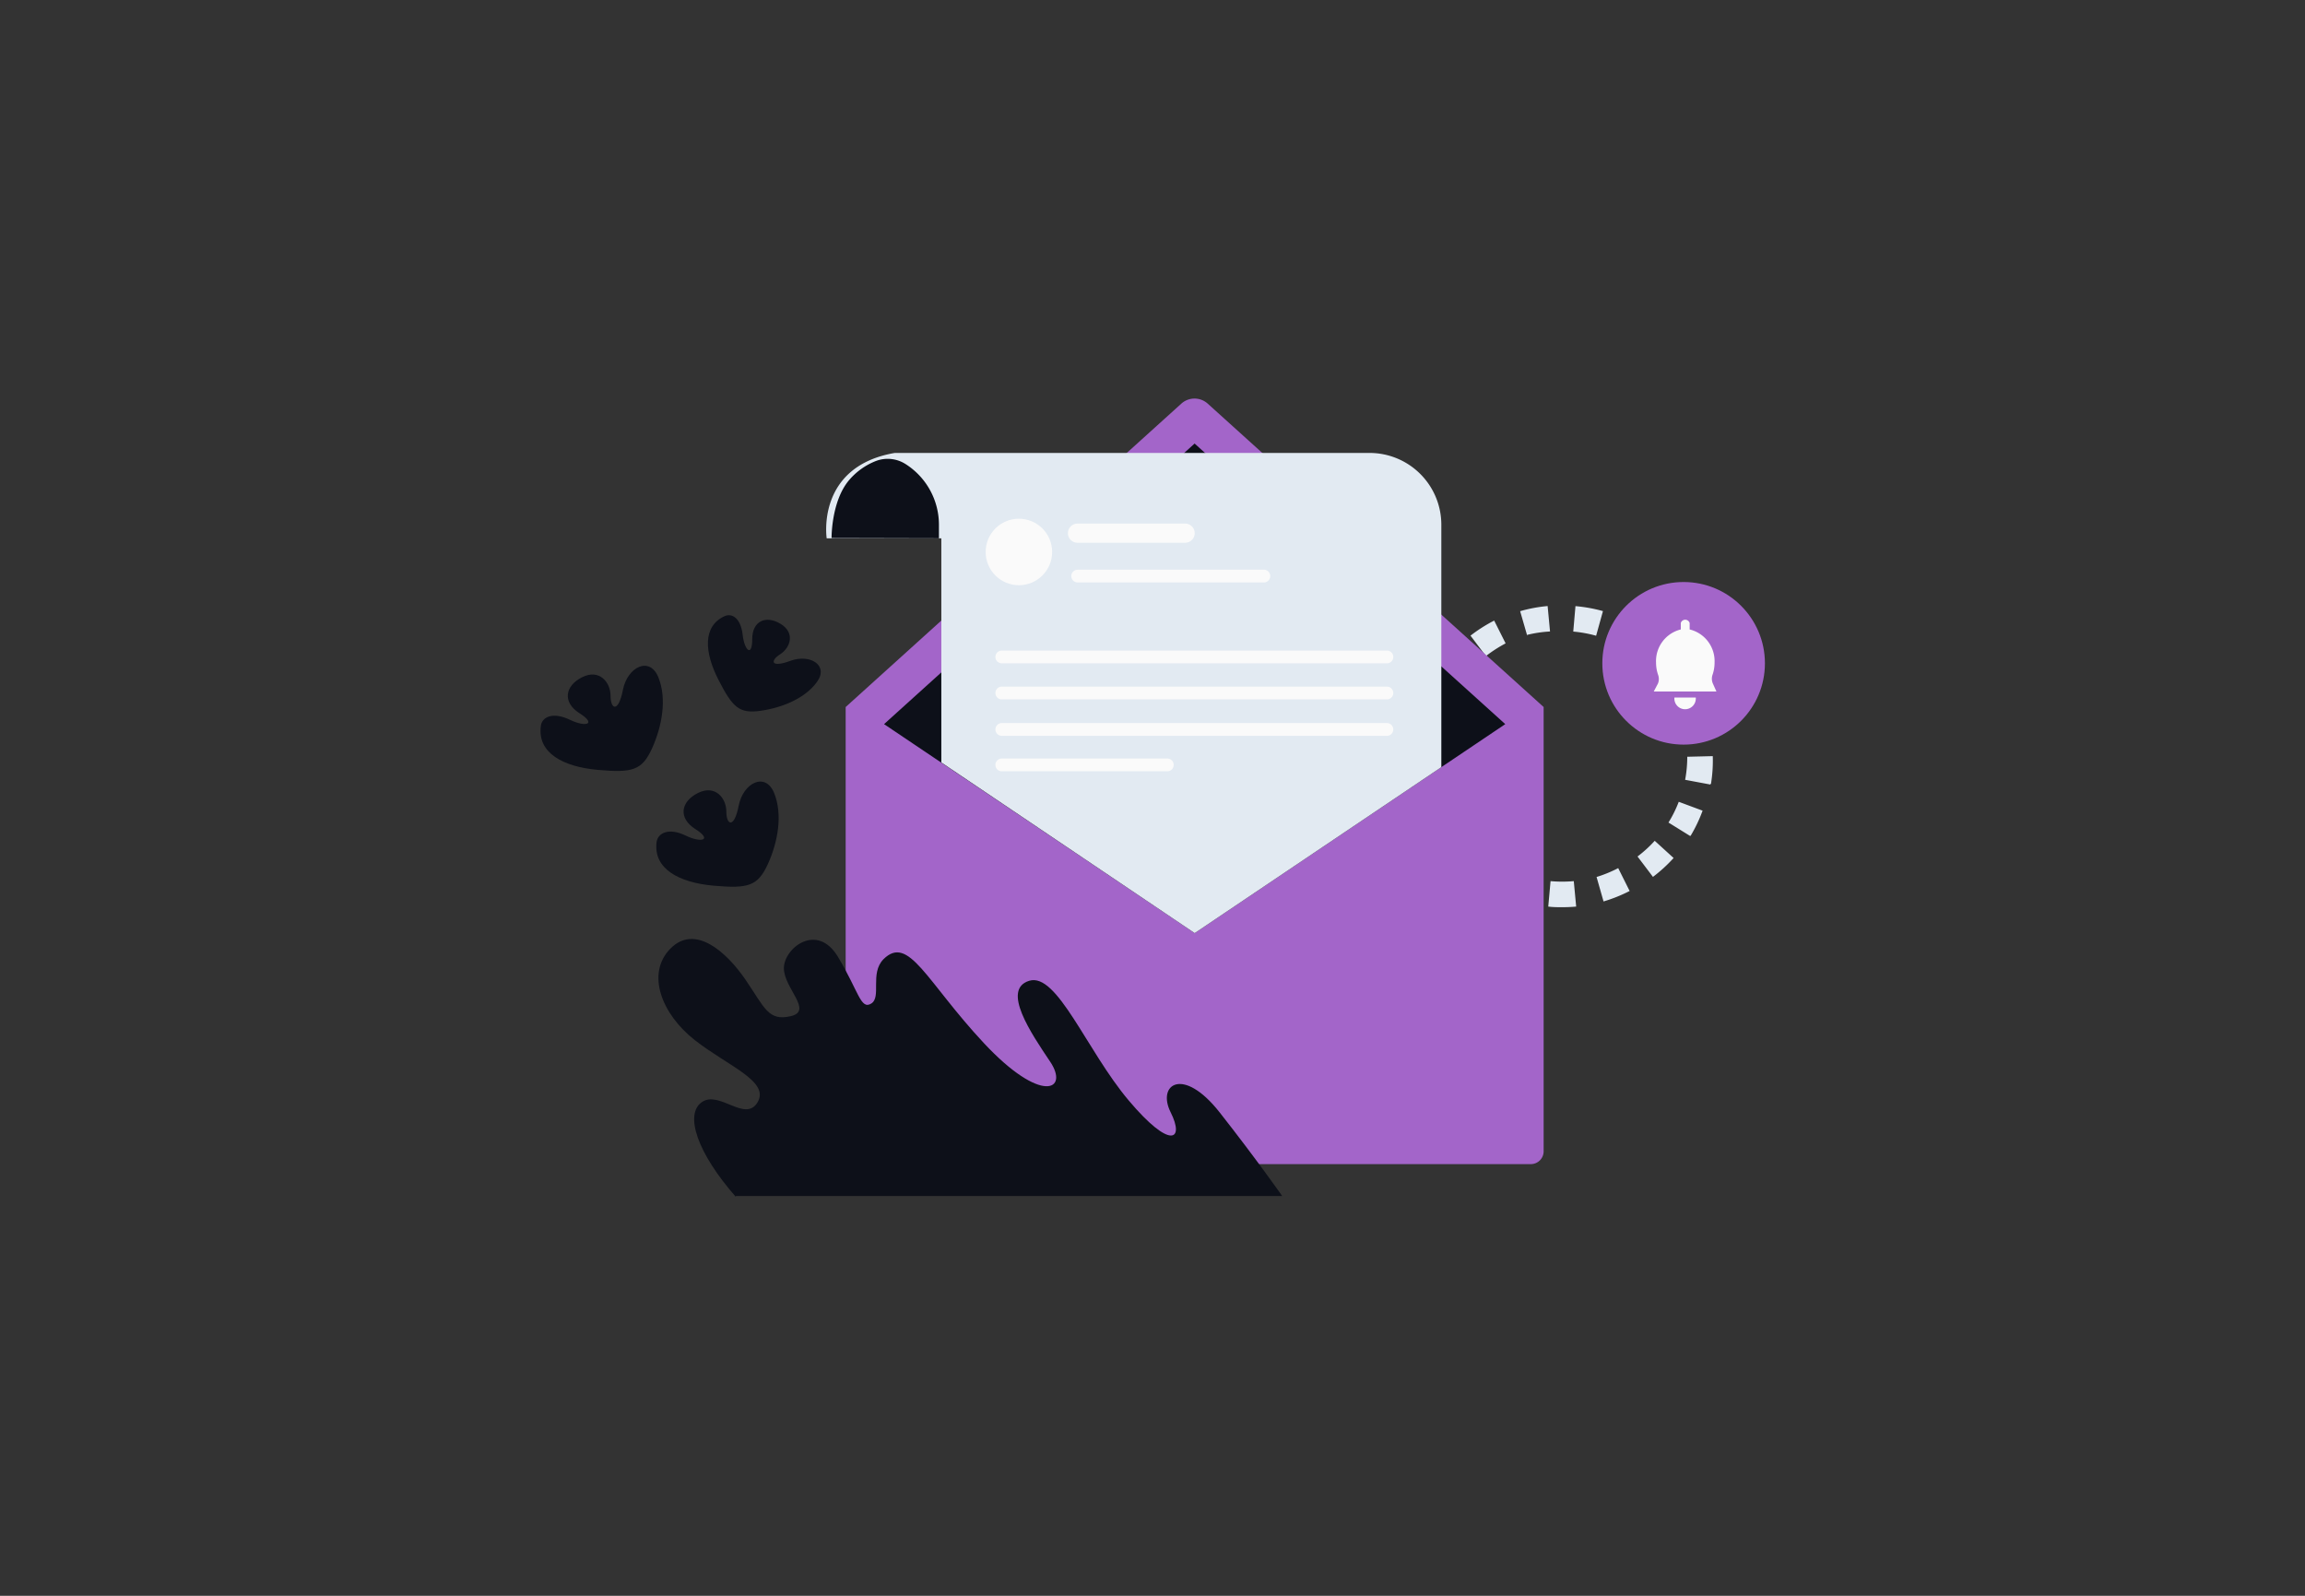 <svg id="Layer_1" data-name="Layer 1" xmlns="http://www.w3.org/2000/svg" viewBox="0 0 260 180"><rect x="0" y="0" width="260" height="180" fill="#333333" stroke="none"/><title>Flat Web Illustrations Pack - Scene 38</title><path d="M176.2,102.33c-.52,0-1,0-1.56-.07l.26-2.87a15.28,15.28,0,0,0,2.62,0l.27,2.87C177.26,102.31,176.73,102.33,176.2,102.33Zm-4.66-.64a17.2,17.2,0,0,1-2.94-1.14L169.89,98a13.37,13.37,0,0,0,2.44.94Zm9.34,0-.79-2.77a14.18,14.18,0,0,0,2.44-1l1.29,2.58A17.2,17.2,0,0,1,180.88,101.68Zm-15-2.78a17.29,17.29,0,0,1-2.33-2.12l2.13-2a14.15,14.15,0,0,0,1.94,1.77Zm20.57,0-1.74-2.3a14.15,14.15,0,0,0,1.94-1.77l2.13,1.94A16.78,16.78,0,0,1,186.49,98.88Zm-24.8-4.61a16.5,16.5,0,0,1-1.41-2.82l2.69-1a13.82,13.82,0,0,0,1.17,2.34Zm29,0-2.45-1.52a13.77,13.77,0,0,0,1.16-2.34l2.69,1A16.46,16.46,0,0,1,190.72,94.24Zm-31.31-5.81a17.39,17.39,0,0,1-.29-3.14H162a15.07,15.07,0,0,0,.25,2.6Zm33.57,0-2.83-.53a14.13,14.13,0,0,0,.24-2.6l2.88-.07v.07A16.35,16.35,0,0,1,193,88.39Zm-30.74-5.71-2.84-.52a17.56,17.56,0,0,1,.85-3l2.7,1A12.93,12.93,0,0,0,162.24,82.68Zm27.9-.09a13.62,13.62,0,0,0-.73-2.51L192.1,79a16.9,16.9,0,0,1,.87,3Zm-26-4.78-2.46-1.51a17.15,17.15,0,0,1,1.9-2.52l2.13,1.94A15.21,15.21,0,0,0,164.11,77.81Zm24.13-.07a14.67,14.67,0,0,0-1.59-2.08l2.12-2a16.53,16.53,0,0,1,1.91,2.5ZM167.61,74l-1.74-2.3A17,17,0,0,1,168.54,70l1.29,2.57A15.55,15.55,0,0,0,167.61,74Zm17.1,0a13.49,13.49,0,0,0-2.23-1.37l1.28-2.59a17.53,17.53,0,0,1,2.68,1.65Zm-12.44-2.29-.8-2.77a16.29,16.29,0,0,1,3.1-.58l.27,2.87A13.87,13.87,0,0,0,172.27,71.61Zm7.77,0a14.11,14.11,0,0,0-2.58-.47l.25-2.87a17.08,17.08,0,0,1,3.1.56Z" fill="#e2eaf2"/><circle cx="189.91" cy="74.82" r="9.17" fill="#a365c9"/><path d="M191.28,78.68a1.21,1.21,0,1,1-2.41,0Z" fill="#fafafa"/><path d="M186.54,78h7.07l-.42-.94a1.38,1.38,0,0,1,0-1,4.24,4.24,0,0,0,.21-1.35A3.67,3.67,0,0,0,190.59,71v-.72a.52.52,0,0,0-1,0V71a3.67,3.67,0,0,0-2.79,3.74,4.24,4.24,0,0,0,.22,1.35,1.38,1.38,0,0,1,0,1Z" fill="#fafafa"/><path d="M174.12,79.75,136.24,45.54a2.22,2.22,0,0,0-3,0L95.39,79.75v50.12a1.45,1.45,0,0,0,1.44,1.44h75.85a1.45,1.45,0,0,0,1.44-1.44Z" fill="#a365c9"/><polygon points="99.72 81.68 134.75 50.03 169.79 81.68 134.76 105.25 99.72 81.68" fill="#0d1019"/><path d="M100.93,51.09h53.55a8.1,8.1,0,0,1,8.1,8.1V86.53l-27.82,18.72L106.18,86V60.72H93.25S92,52.62,100.93,51.09Z" fill="#e2eaf2"/><path d="M105.91,60.72V59.19a8.11,8.11,0,0,0-3.82-6.88A3.74,3.74,0,0,0,98.8,52a7.6,7.6,0,0,0-3,2.13c-2.05,2.39-2,6.56-2,6.56Z" fill="#0d1019"/><circle cx="114.93" cy="62.26" r="3.75" fill="#fafafa"/><path d="M133.68,61.22H121.54a1.08,1.08,0,0,1,0-2.16h12.14a1.08,1.08,0,0,1,0,2.16Z" fill="#fafafa"/><path d="M142.56,65.7h-21a.72.72,0,1,1,0-1.44h21a.72.72,0,1,1,0,1.44Z" fill="#fafafa"/><path d="M156.46,74.82H113a.72.72,0,0,1,0-1.44h43.44a.72.72,0,0,1,0,1.44Z" fill="#fafafa"/><path d="M156.46,78.89H113a.72.72,0,0,1,0-1.44h43.44a.72.72,0,0,1,0,1.44Z" fill="#fafafa"/><path d="M156.46,83H113a.72.72,0,0,1,0-1.44h43.44a.72.72,0,0,1,0,1.44Z" fill="#fafafa"/><path d="M131.69,87H113a.72.72,0,1,1,0-1.44h18.67a.72.72,0,0,1,0,1.44Z" fill="#fafafa"/><path d="M74.06,95c-.37,3,2.52,4.55,6.42,4.9s5,.06,6.14-2.45,1.68-5.59.7-8-3.49-1.17-4,1.44-1.39,2.19-1.39.66-1.26-3.08-3.21-2.1-2.24,2.83-.28,4.07.69,1.6-1.12.72S74.2,93.9,74.06,95Z" fill="#0d1019"/><path d="M61,81.94c-.37,3,2.52,4.55,6.43,4.9s5,.06,6.13-2.45,1.68-5.59.7-8-3.49-1.17-4,1.44-1.39,2.19-1.39.66-1.26-3.08-3.21-2.1-2.24,2.83-.28,4.07.7,1.6-1.12.72S61.1,80.8,61,81.94Z" fill="#0d1019"/><path d="M81.69,69.52c-2.44,1.15-2.24,4.06-.64,7.18s2.34,3.82,4.77,3.47,5-1.4,6.34-3.26-.78-3.19-3-2.37-2.32,0-1.16-.74,1.72-2.42.05-3.43-3.2-.33-3.2,1.73-.88,1.29-1.08-.5S82.62,69.08,81.69,69.52Z" fill="#0d1019"/><path d="M83,135c-4.34-4.93-5.81-9.3-3.84-10.68s4.92,2.36,6.3,0-3.35-4.07-7.09-7-5.52-7.49-2.76-10.31,6.31.33,8.47,3.48,2.56,4.73,5.12,4.13-.78-3.15-.78-5.41,3.74-5.22,6.1-1.28,2.56,6,3.75,5.27-.18-3.4,1.38-5c2.85-2.83,4.82,2.49,11.32,9.45s9.65,5.33,7.49,2.11-5.52-8.15-2.37-9.13,6.46,7.84,11.21,13.48,6.33,4.5,4.75,1.36,1.38-5.26,5.52,0,7.06,9.44,7.06,9.44H83Z" fill="#0d1019"/></svg>